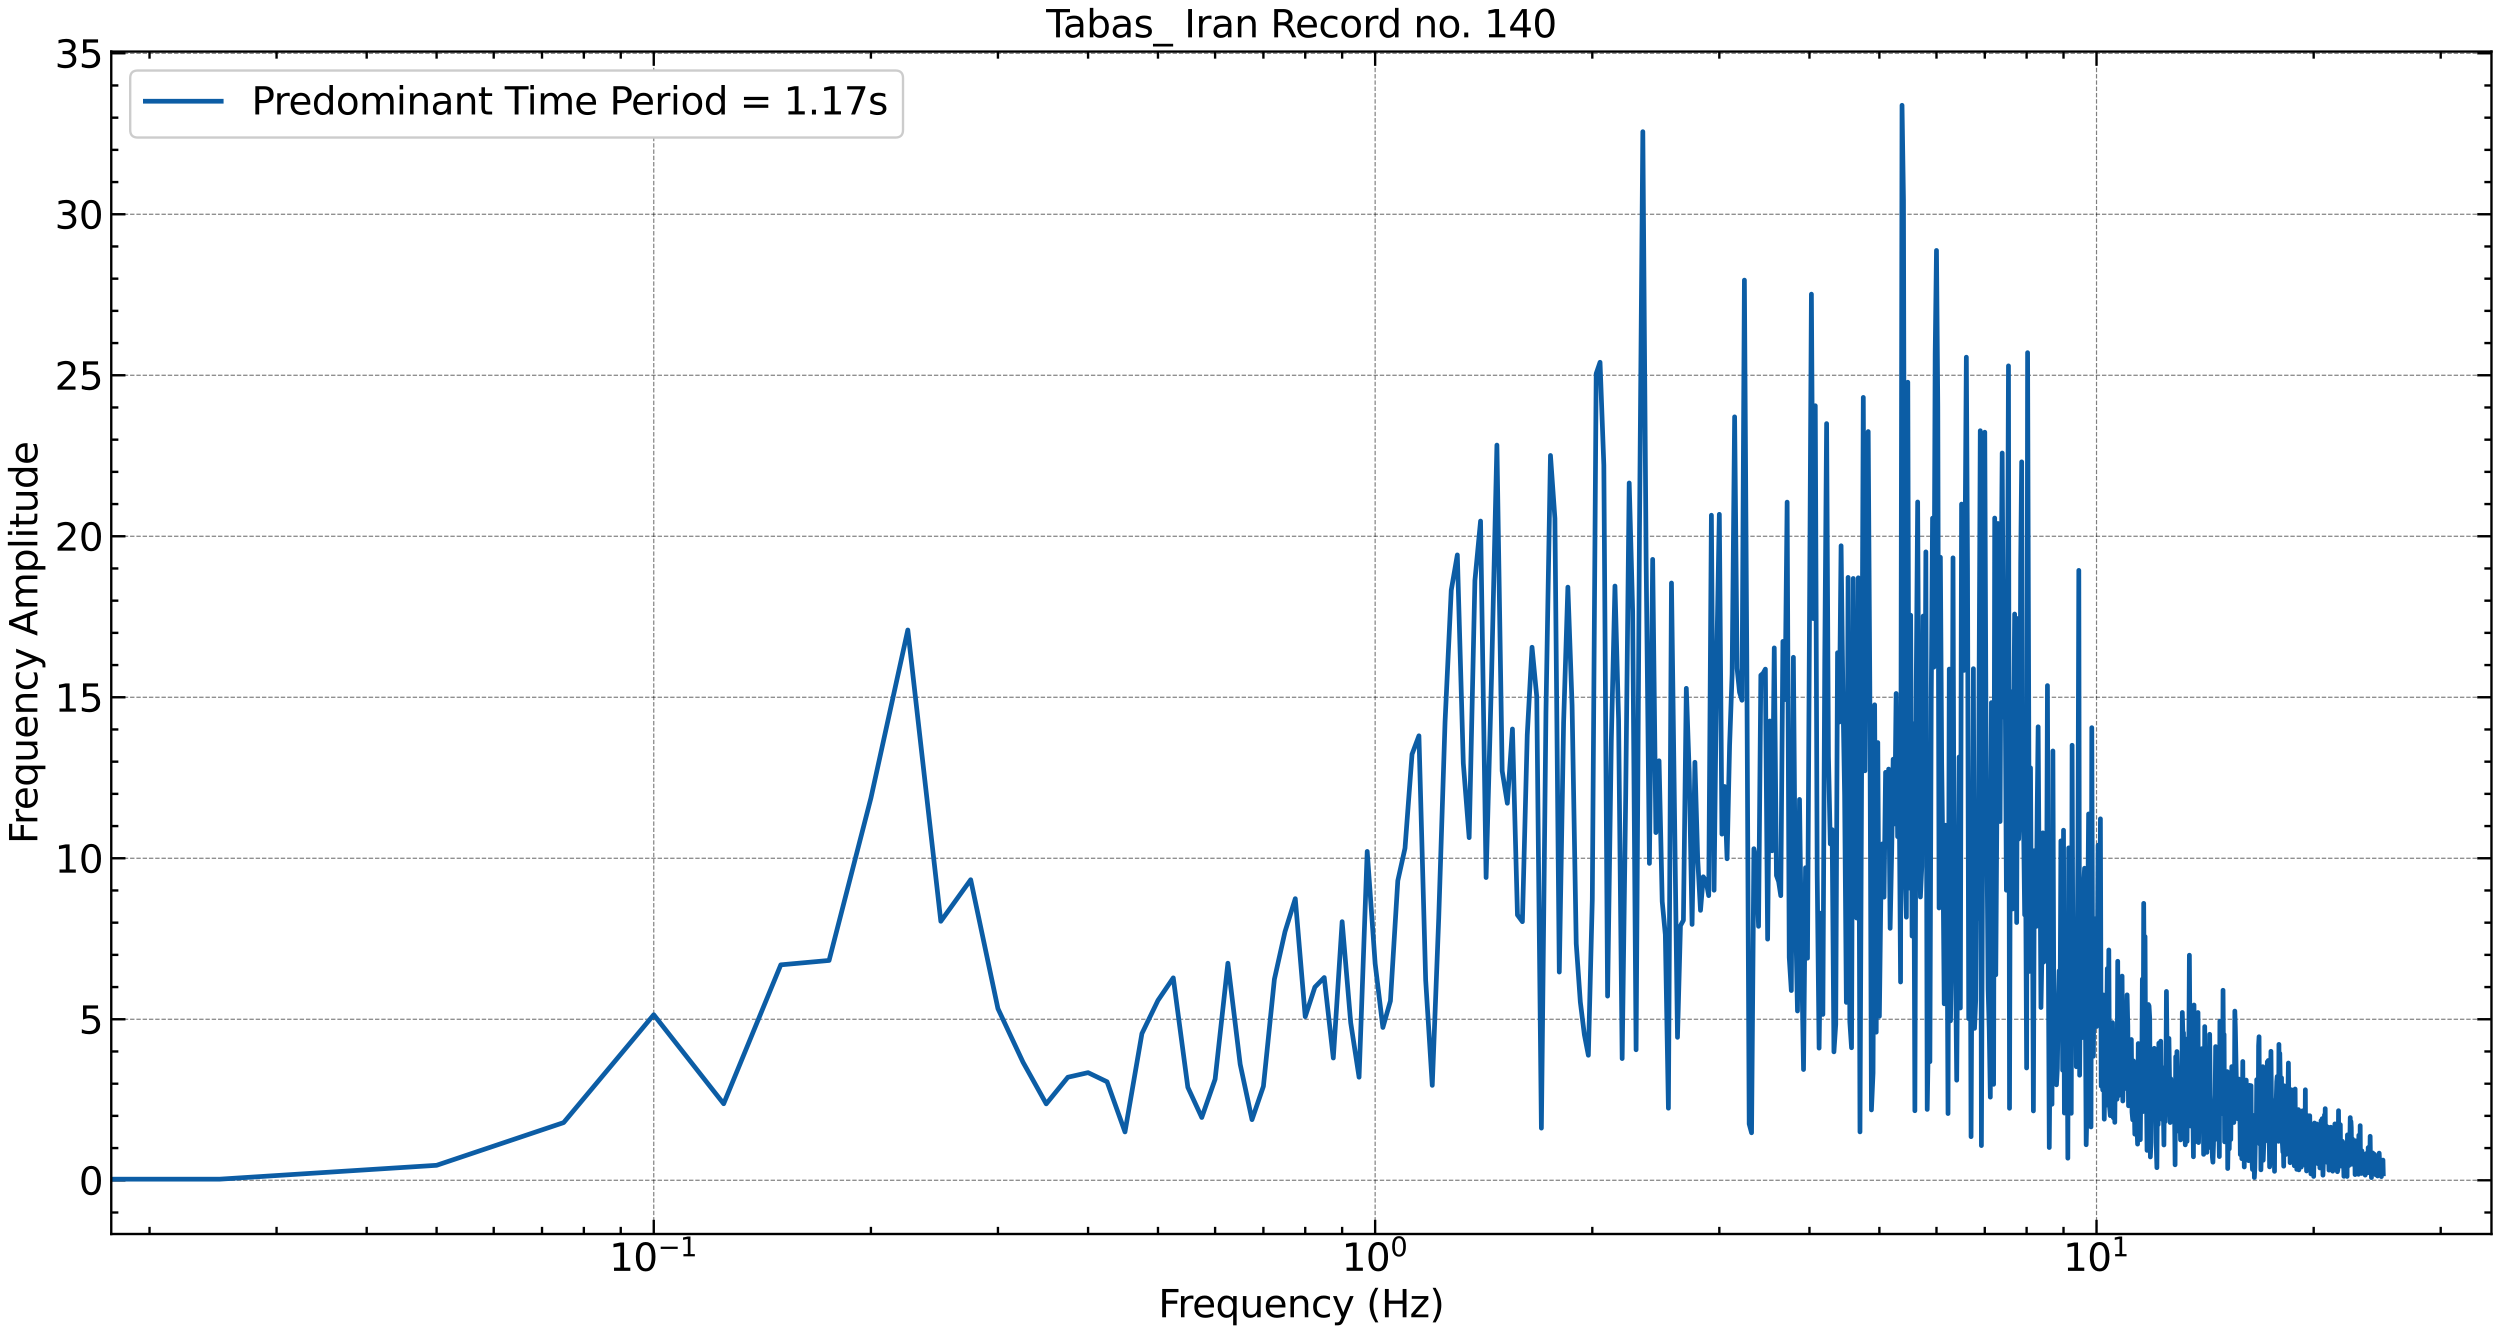 <?xml version="1.0" encoding="utf-8" standalone="no"?>
<!DOCTYPE svg PUBLIC "-//W3C//DTD SVG 1.1//EN"
  "http://www.w3.org/Graphics/SVG/1.1/DTD/svg11.dtd">
<svg xmlns:xlink="http://www.w3.org/1999/xlink" width="1054.945pt" height="562.788pt" viewBox="0 0 1054.945 562.788" xmlns="http://www.w3.org/2000/svg" version="1.1">
 <defs>
  <style type="text/css">*{stroke-linejoin: round; stroke-linecap: butt}</style>
 </defs>
 <g id="figure_1">
  <g id="patch_1">
   <path d="M 0 562.788 
L 1054.945 562.788 
L 1054.945 0 
L 0 0 
z
" style="fill: #ffffff"/>
  </g>
  <g id="axes_1">
   <g id="patch_2">
    <path d="M 46.945 520.717 
L 1051.345 520.717 
L 1051.345 21.758 
L 46.945 21.758 
z
" style="fill: #ffffff"/>
   </g>
   <g id="matplotlib.axis_1">
    <g id="xtick_1">
     <g id="line2d_1">
      <path d="M 275.871 520.717 
L 275.871 21.758 
" clip-path="url(#p0231888591)" style="fill: none; stroke-dasharray: 1.85,0.8; stroke-dashoffset: 0; stroke: #000000; stroke-opacity: 0.5; stroke-width: 0.5"/>
     </g>
     <g id="line2d_2">
      <defs>
       <path id="me2fe042eae" d="M 0 0 
L 0 -6 
" style="stroke: #000000"/>
      </defs>
      <g>
       <use xlink:href="#me2fe042eae" x="275.871" y="520.717" style="stroke: #000000"/>
      </g>
     </g>
     <g id="line2d_3">
      <defs>
       <path id="ma48e0121f9" d="M 0 0 
L 0 6 
" style="stroke: #000000"/>
      </defs>
      <g>
       <use xlink:href="#ma48e0121f9" x="275.871" y="21.758" style="stroke: #000000"/>
      </g>
     </g>
     <g id="text_1">
      <!-- $\mathdefault{10^{-1}}$ -->
      <g transform="translate(257.071 536.375) scale(0.16 -0.16)">
       <defs>
        <path id="DejaVuSans-31" d="M 794 531 
L 1825 531 
L 1825 4091 
L 703 3866 
L 703 4441 
L 1819 4666 
L 2450 4666 
L 2450 531 
L 3481 531 
L 3481 0 
L 794 0 
L 794 531 
z
" transform="scale(0.016)"/>
        <path id="DejaVuSans-30" d="M 2034 4250 
Q 1547 4250 1301 3770 
Q 1056 3291 1056 2328 
Q 1056 1369 1301 889 
Q 1547 409 2034 409 
Q 2525 409 2770 889 
Q 3016 1369 3016 2328 
Q 3016 3291 2770 3770 
Q 2525 4250 2034 4250 
z
M 2034 4750 
Q 2819 4750 3233 4129 
Q 3647 3509 3647 2328 
Q 3647 1150 3233 529 
Q 2819 -91 2034 -91 
Q 1250 -91 836 529 
Q 422 1150 422 2328 
Q 422 3509 836 4129 
Q 1250 4750 2034 4750 
z
" transform="scale(0.016)"/>
        <path id="DejaVuSans-2212" d="M 678 2272 
L 4684 2272 
L 4684 1741 
L 678 1741 
L 678 2272 
z
" transform="scale(0.016)"/>
       </defs>
       <use xlink:href="#DejaVuSans-31" transform="translate(0 0.684)"/>
       <use xlink:href="#DejaVuSans-30" transform="translate(63.623 0.684)"/>
       <use xlink:href="#DejaVuSans-2212" transform="translate(128.203 38.966) scale(0.7)"/>
       <use xlink:href="#DejaVuSans-31" transform="translate(186.855 38.966) scale(0.7)"/>
      </g>
     </g>
    </g>
    <g id="xtick_2">
     <g id="line2d_4">
      <path d="M 580.279 520.717 
L 580.279 21.758 
" clip-path="url(#p0231888591)" style="fill: none; stroke-dasharray: 1.85,0.8; stroke-dashoffset: 0; stroke: #000000; stroke-opacity: 0.5; stroke-width: 0.5"/>
     </g>
     <g id="line2d_5">
      <g>
       <use xlink:href="#me2fe042eae" x="580.279" y="520.717" style="stroke: #000000"/>
      </g>
     </g>
     <g id="line2d_6">
      <g>
       <use xlink:href="#ma48e0121f9" x="580.279" y="21.758" style="stroke: #000000"/>
      </g>
     </g>
     <g id="text_2">
      <!-- $\mathdefault{10^{0}}$ -->
      <g transform="translate(566.199 536.375) scale(0.16 -0.16)">
       <use xlink:href="#DejaVuSans-31" transform="translate(0 0.766)"/>
       <use xlink:href="#DejaVuSans-30" transform="translate(63.623 0.766)"/>
       <use xlink:href="#DejaVuSans-30" transform="translate(128.203 39.047) scale(0.7)"/>
      </g>
     </g>
    </g>
    <g id="xtick_3">
     <g id="line2d_7">
      <path d="M 884.687 520.717 
L 884.687 21.758 
" clip-path="url(#p0231888591)" style="fill: none; stroke-dasharray: 1.85,0.8; stroke-dashoffset: 0; stroke: #000000; stroke-opacity: 0.5; stroke-width: 0.5"/>
     </g>
     <g id="line2d_8">
      <g>
       <use xlink:href="#me2fe042eae" x="884.687" y="520.717" style="stroke: #000000"/>
      </g>
     </g>
     <g id="line2d_9">
      <g>
       <use xlink:href="#ma48e0121f9" x="884.687" y="21.758" style="stroke: #000000"/>
      </g>
     </g>
     <g id="text_3">
      <!-- $\mathdefault{10^{1}}$ -->
      <g transform="translate(870.607 536.375) scale(0.16 -0.16)">
       <use xlink:href="#DejaVuSans-31" transform="translate(0 0.684)"/>
       <use xlink:href="#DejaVuSans-30" transform="translate(63.623 0.684)"/>
       <use xlink:href="#DejaVuSans-31" transform="translate(128.203 38.966) scale(0.7)"/>
      </g>
     </g>
    </g>
    <g id="xtick_4">
     <g id="line2d_10">
      <defs>
       <path id="mca32b37942" d="M 0 0 
L 0 -3 
" style="stroke: #000000"/>
      </defs>
      <g>
       <use xlink:href="#mca32b37942" x="63.099" y="520.717" style="stroke: #000000"/>
      </g>
     </g>
     <g id="line2d_11">
      <defs>
       <path id="m07c236f406" d="M 0 0 
L 0 3 
" style="stroke: #000000"/>
      </defs>
      <g>
       <use xlink:href="#m07c236f406" x="63.099" y="21.758" style="stroke: #000000"/>
      </g>
     </g>
    </g>
    <g id="xtick_5">
     <g id="line2d_12">
      <g>
       <use xlink:href="#mca32b37942" x="116.703" y="520.717" style="stroke: #000000"/>
      </g>
     </g>
     <g id="line2d_13">
      <g>
       <use xlink:href="#m07c236f406" x="116.703" y="21.758" style="stroke: #000000"/>
      </g>
     </g>
    </g>
    <g id="xtick_6">
     <g id="line2d_14">
      <g>
       <use xlink:href="#mca32b37942" x="154.735" y="520.717" style="stroke: #000000"/>
      </g>
     </g>
     <g id="line2d_15">
      <g>
       <use xlink:href="#m07c236f406" x="154.735" y="21.758" style="stroke: #000000"/>
      </g>
     </g>
    </g>
    <g id="xtick_7">
     <g id="line2d_16">
      <g>
       <use xlink:href="#mca32b37942" x="184.235" y="520.717" style="stroke: #000000"/>
      </g>
     </g>
     <g id="line2d_17">
      <g>
       <use xlink:href="#m07c236f406" x="184.235" y="21.758" style="stroke: #000000"/>
      </g>
     </g>
    </g>
    <g id="xtick_8">
     <g id="line2d_18">
      <g>
       <use xlink:href="#mca32b37942" x="208.339" y="520.717" style="stroke: #000000"/>
      </g>
     </g>
     <g id="line2d_19">
      <g>
       <use xlink:href="#m07c236f406" x="208.339" y="21.758" style="stroke: #000000"/>
      </g>
     </g>
    </g>
    <g id="xtick_9">
     <g id="line2d_20">
      <g>
       <use xlink:href="#mca32b37942" x="228.718" y="520.717" style="stroke: #000000"/>
      </g>
     </g>
     <g id="line2d_21">
      <g>
       <use xlink:href="#m07c236f406" x="228.718" y="21.758" style="stroke: #000000"/>
      </g>
     </g>
    </g>
    <g id="xtick_10">
     <g id="line2d_22">
      <g>
       <use xlink:href="#mca32b37942" x="246.371" y="520.717" style="stroke: #000000"/>
      </g>
     </g>
     <g id="line2d_23">
      <g>
       <use xlink:href="#m07c236f406" x="246.371" y="21.758" style="stroke: #000000"/>
      </g>
     </g>
    </g>
    <g id="xtick_11">
     <g id="line2d_24">
      <g>
       <use xlink:href="#mca32b37942" x="261.942" y="520.717" style="stroke: #000000"/>
      </g>
     </g>
     <g id="line2d_25">
      <g>
       <use xlink:href="#m07c236f406" x="261.942" y="21.758" style="stroke: #000000"/>
      </g>
     </g>
    </g>
    <g id="xtick_12">
     <g id="line2d_26">
      <g>
       <use xlink:href="#mca32b37942" x="367.507" y="520.717" style="stroke: #000000"/>
      </g>
     </g>
     <g id="line2d_27">
      <g>
       <use xlink:href="#m07c236f406" x="367.507" y="21.758" style="stroke: #000000"/>
      </g>
     </g>
    </g>
    <g id="xtick_13">
     <g id="line2d_28">
      <g>
       <use xlink:href="#mca32b37942" x="421.111" y="520.717" style="stroke: #000000"/>
      </g>
     </g>
     <g id="line2d_29">
      <g>
       <use xlink:href="#m07c236f406" x="421.111" y="21.758" style="stroke: #000000"/>
      </g>
     </g>
    </g>
    <g id="xtick_14">
     <g id="line2d_30">
      <g>
       <use xlink:href="#mca32b37942" x="459.143" y="520.717" style="stroke: #000000"/>
      </g>
     </g>
     <g id="line2d_31">
      <g>
       <use xlink:href="#m07c236f406" x="459.143" y="21.758" style="stroke: #000000"/>
      </g>
     </g>
    </g>
    <g id="xtick_15">
     <g id="line2d_32">
      <g>
       <use xlink:href="#mca32b37942" x="488.643" y="520.717" style="stroke: #000000"/>
      </g>
     </g>
     <g id="line2d_33">
      <g>
       <use xlink:href="#m07c236f406" x="488.643" y="21.758" style="stroke: #000000"/>
      </g>
     </g>
    </g>
    <g id="xtick_16">
     <g id="line2d_34">
      <g>
       <use xlink:href="#mca32b37942" x="512.747" y="520.717" style="stroke: #000000"/>
      </g>
     </g>
     <g id="line2d_35">
      <g>
       <use xlink:href="#m07c236f406" x="512.747" y="21.758" style="stroke: #000000"/>
      </g>
     </g>
    </g>
    <g id="xtick_17">
     <g id="line2d_36">
      <g>
       <use xlink:href="#mca32b37942" x="533.126" y="520.717" style="stroke: #000000"/>
      </g>
     </g>
     <g id="line2d_37">
      <g>
       <use xlink:href="#m07c236f406" x="533.126" y="21.758" style="stroke: #000000"/>
      </g>
     </g>
    </g>
    <g id="xtick_18">
     <g id="line2d_38">
      <g>
       <use xlink:href="#mca32b37942" x="550.779" y="520.717" style="stroke: #000000"/>
      </g>
     </g>
     <g id="line2d_39">
      <g>
       <use xlink:href="#m07c236f406" x="550.779" y="21.758" style="stroke: #000000"/>
      </g>
     </g>
    </g>
    <g id="xtick_19">
     <g id="line2d_40">
      <g>
       <use xlink:href="#mca32b37942" x="566.35" y="520.717" style="stroke: #000000"/>
      </g>
     </g>
     <g id="line2d_41">
      <g>
       <use xlink:href="#m07c236f406" x="566.35" y="21.758" style="stroke: #000000"/>
      </g>
     </g>
    </g>
    <g id="xtick_20">
     <g id="line2d_42">
      <g>
       <use xlink:href="#mca32b37942" x="671.915" y="520.717" style="stroke: #000000"/>
      </g>
     </g>
     <g id="line2d_43">
      <g>
       <use xlink:href="#m07c236f406" x="671.915" y="21.758" style="stroke: #000000"/>
      </g>
     </g>
    </g>
    <g id="xtick_21">
     <g id="line2d_44">
      <g>
       <use xlink:href="#mca32b37942" x="725.518" y="520.717" style="stroke: #000000"/>
      </g>
     </g>
     <g id="line2d_45">
      <g>
       <use xlink:href="#m07c236f406" x="725.518" y="21.758" style="stroke: #000000"/>
      </g>
     </g>
    </g>
    <g id="xtick_22">
     <g id="line2d_46">
      <g>
       <use xlink:href="#mca32b37942" x="763.551" y="520.717" style="stroke: #000000"/>
      </g>
     </g>
     <g id="line2d_47">
      <g>
       <use xlink:href="#m07c236f406" x="763.551" y="21.758" style="stroke: #000000"/>
      </g>
     </g>
    </g>
    <g id="xtick_23">
     <g id="line2d_48">
      <g>
       <use xlink:href="#mca32b37942" x="793.051" y="520.717" style="stroke: #000000"/>
      </g>
     </g>
     <g id="line2d_49">
      <g>
       <use xlink:href="#m07c236f406" x="793.051" y="21.758" style="stroke: #000000"/>
      </g>
     </g>
    </g>
    <g id="xtick_24">
     <g id="line2d_50">
      <g>
       <use xlink:href="#mca32b37942" x="817.154" y="520.717" style="stroke: #000000"/>
      </g>
     </g>
     <g id="line2d_51">
      <g>
       <use xlink:href="#m07c236f406" x="817.154" y="21.758" style="stroke: #000000"/>
      </g>
     </g>
    </g>
    <g id="xtick_25">
     <g id="line2d_52">
      <g>
       <use xlink:href="#mca32b37942" x="837.533" y="520.717" style="stroke: #000000"/>
      </g>
     </g>
     <g id="line2d_53">
      <g>
       <use xlink:href="#m07c236f406" x="837.533" y="21.758" style="stroke: #000000"/>
      </g>
     </g>
    </g>
    <g id="xtick_26">
     <g id="line2d_54">
      <g>
       <use xlink:href="#mca32b37942" x="855.187" y="520.717" style="stroke: #000000"/>
      </g>
     </g>
     <g id="line2d_55">
      <g>
       <use xlink:href="#m07c236f406" x="855.187" y="21.758" style="stroke: #000000"/>
      </g>
     </g>
    </g>
    <g id="xtick_27">
     <g id="line2d_56">
      <g>
       <use xlink:href="#mca32b37942" x="870.758" y="520.717" style="stroke: #000000"/>
      </g>
     </g>
     <g id="line2d_57">
      <g>
       <use xlink:href="#m07c236f406" x="870.758" y="21.758" style="stroke: #000000"/>
      </g>
     </g>
    </g>
    <g id="xtick_28">
     <g id="line2d_58">
      <g>
       <use xlink:href="#mca32b37942" x="976.323" y="520.717" style="stroke: #000000"/>
      </g>
     </g>
     <g id="line2d_59">
      <g>
       <use xlink:href="#m07c236f406" x="976.323" y="21.758" style="stroke: #000000"/>
      </g>
     </g>
    </g>
    <g id="xtick_29">
     <g id="line2d_60">
      <g>
       <use xlink:href="#mca32b37942" x="1029.926" y="520.717" style="stroke: #000000"/>
      </g>
     </g>
     <g id="line2d_61">
      <g>
       <use xlink:href="#m07c236f406" x="1029.926" y="21.758" style="stroke: #000000"/>
      </g>
     </g>
    </g>
    <g id="text_4">
     <!-- Frequency (Hz) -->
     <g transform="translate(488.817 555.86) scale(0.16 -0.16)">
      <defs>
       <path id="DejaVuSans-46" d="M 628 4666 
L 3309 4666 
L 3309 4134 
L 1259 4134 
L 1259 2759 
L 3109 2759 
L 3109 2228 
L 1259 2228 
L 1259 0 
L 628 0 
L 628 4666 
z
" transform="scale(0.016)"/>
       <path id="DejaVuSans-72" d="M 2631 2963 
Q 2534 3019 2420 3045 
Q 2306 3072 2169 3072 
Q 1681 3072 1420 2755 
Q 1159 2438 1159 1844 
L 1159 0 
L 581 0 
L 581 3500 
L 1159 3500 
L 1159 2956 
Q 1341 3275 1631 3429 
Q 1922 3584 2338 3584 
Q 2397 3584 2469 3576 
Q 2541 3569 2628 3553 
L 2631 2963 
z
" transform="scale(0.016)"/>
       <path id="DejaVuSans-65" d="M 3597 1894 
L 3597 1613 
L 953 1613 
Q 991 1019 1311 708 
Q 1631 397 2203 397 
Q 2534 397 2845 478 
Q 3156 559 3463 722 
L 3463 178 
Q 3153 47 2828 -22 
Q 2503 -91 2169 -91 
Q 1331 -91 842 396 
Q 353 884 353 1716 
Q 353 2575 817 3079 
Q 1281 3584 2069 3584 
Q 2775 3584 3186 3129 
Q 3597 2675 3597 1894 
z
M 3022 2063 
Q 3016 2534 2758 2815 
Q 2500 3097 2075 3097 
Q 1594 3097 1305 2825 
Q 1016 2553 972 2059 
L 3022 2063 
z
" transform="scale(0.016)"/>
       <path id="DejaVuSans-71" d="M 947 1747 
Q 947 1113 1208 752 
Q 1469 391 1925 391 
Q 2381 391 2643 752 
Q 2906 1113 2906 1747 
Q 2906 2381 2643 2742 
Q 2381 3103 1925 3103 
Q 1469 3103 1208 2742 
Q 947 2381 947 1747 
z
M 2906 525 
Q 2725 213 2448 61 
Q 2172 -91 1784 -91 
Q 1150 -91 751 415 
Q 353 922 353 1747 
Q 353 2572 751 3078 
Q 1150 3584 1784 3584 
Q 2172 3584 2448 3432 
Q 2725 3281 2906 2969 
L 2906 3500 
L 3481 3500 
L 3481 -1331 
L 2906 -1331 
L 2906 525 
z
" transform="scale(0.016)"/>
       <path id="DejaVuSans-75" d="M 544 1381 
L 544 3500 
L 1119 3500 
L 1119 1403 
Q 1119 906 1312 657 
Q 1506 409 1894 409 
Q 2359 409 2629 706 
Q 2900 1003 2900 1516 
L 2900 3500 
L 3475 3500 
L 3475 0 
L 2900 0 
L 2900 538 
Q 2691 219 2414 64 
Q 2138 -91 1772 -91 
Q 1169 -91 856 284 
Q 544 659 544 1381 
z
M 1991 3584 
L 1991 3584 
z
" transform="scale(0.016)"/>
       <path id="DejaVuSans-6e" d="M 3513 2113 
L 3513 0 
L 2938 0 
L 2938 2094 
Q 2938 2591 2744 2837 
Q 2550 3084 2163 3084 
Q 1697 3084 1428 2787 
Q 1159 2491 1159 1978 
L 1159 0 
L 581 0 
L 581 3500 
L 1159 3500 
L 1159 2956 
Q 1366 3272 1645 3428 
Q 1925 3584 2291 3584 
Q 2894 3584 3203 3211 
Q 3513 2838 3513 2113 
z
" transform="scale(0.016)"/>
       <path id="DejaVuSans-63" d="M 3122 3366 
L 3122 2828 
Q 2878 2963 2633 3030 
Q 2388 3097 2138 3097 
Q 1578 3097 1268 2742 
Q 959 2388 959 1747 
Q 959 1106 1268 751 
Q 1578 397 2138 397 
Q 2388 397 2633 464 
Q 2878 531 3122 666 
L 3122 134 
Q 2881 22 2623 -34 
Q 2366 -91 2075 -91 
Q 1284 -91 818 406 
Q 353 903 353 1747 
Q 353 2603 823 3093 
Q 1294 3584 2113 3584 
Q 2378 3584 2631 3529 
Q 2884 3475 3122 3366 
z
" transform="scale(0.016)"/>
       <path id="DejaVuSans-79" d="M 2059 -325 
Q 1816 -950 1584 -1140 
Q 1353 -1331 966 -1331 
L 506 -1331 
L 506 -850 
L 844 -850 
Q 1081 -850 1212 -737 
Q 1344 -625 1503 -206 
L 1606 56 
L 191 3500 
L 800 3500 
L 1894 763 
L 2988 3500 
L 3597 3500 
L 2059 -325 
z
" transform="scale(0.016)"/>
       <path id="DejaVuSans-20" transform="scale(0.016)"/>
       <path id="DejaVuSans-28" d="M 1984 4856 
Q 1566 4138 1362 3434 
Q 1159 2731 1159 2009 
Q 1159 1288 1364 580 
Q 1569 -128 1984 -844 
L 1484 -844 
Q 1016 -109 783 600 
Q 550 1309 550 2009 
Q 550 2706 781 3412 
Q 1013 4119 1484 4856 
L 1984 4856 
z
" transform="scale(0.016)"/>
       <path id="DejaVuSans-48" d="M 628 4666 
L 1259 4666 
L 1259 2753 
L 3553 2753 
L 3553 4666 
L 4184 4666 
L 4184 0 
L 3553 0 
L 3553 2222 
L 1259 2222 
L 1259 0 
L 628 0 
L 628 4666 
z
" transform="scale(0.016)"/>
       <path id="DejaVuSans-7a" d="M 353 3500 
L 3084 3500 
L 3084 2975 
L 922 459 
L 3084 459 
L 3084 0 
L 275 0 
L 275 525 
L 2438 3041 
L 353 3041 
L 353 3500 
z
" transform="scale(0.016)"/>
       <path id="DejaVuSans-29" d="M 513 4856 
L 1013 4856 
Q 1481 4119 1714 3412 
Q 1947 2706 1947 2009 
Q 1947 1309 1714 600 
Q 1481 -109 1013 -844 
L 513 -844 
Q 928 -128 1133 580 
Q 1338 1288 1338 2009 
Q 1338 2731 1133 3434 
Q 928 4138 513 4856 
z
" transform="scale(0.016)"/>
      </defs>
      <use xlink:href="#DejaVuSans-46"/>
      <use xlink:href="#DejaVuSans-72" x="50.27"/>
      <use xlink:href="#DejaVuSans-65" x="89.133"/>
      <use xlink:href="#DejaVuSans-71" x="150.656"/>
      <use xlink:href="#DejaVuSans-75" x="214.133"/>
      <use xlink:href="#DejaVuSans-65" x="277.512"/>
      <use xlink:href="#DejaVuSans-6e" x="339.035"/>
      <use xlink:href="#DejaVuSans-63" x="402.414"/>
      <use xlink:href="#DejaVuSans-79" x="457.395"/>
      <use xlink:href="#DejaVuSans-20" x="516.574"/>
      <use xlink:href="#DejaVuSans-28" x="548.361"/>
      <use xlink:href="#DejaVuSans-48" x="587.375"/>
      <use xlink:href="#DejaVuSans-7a" x="662.57"/>
      <use xlink:href="#DejaVuSans-29" x="715.061"/>
     </g>
    </g>
   </g>
   <g id="matplotlib.axis_2">
    <g id="ytick_1">
     <g id="line2d_62">
      <path d="M 46.945 498.054 
L 1051.345 498.054 
" clip-path="url(#p0231888591)" style="fill: none; stroke-dasharray: 1.85,0.8; stroke-dashoffset: 0; stroke: #000000; stroke-opacity: 0.5; stroke-width: 0.5"/>
     </g>
     <g id="line2d_63">
      <defs>
       <path id="mf2c6fbb40f" d="M 0 0 
L 6 0 
" style="stroke: #000000"/>
      </defs>
      <g>
       <use xlink:href="#mf2c6fbb40f" x="46.945" y="498.054" style="stroke: #000000"/>
      </g>
     </g>
     <g id="line2d_64">
      <defs>
       <path id="m5448f89b7f" d="M 0 0 
L -6 0 
" style="stroke: #000000"/>
      </defs>
      <g>
       <use xlink:href="#m5448f89b7f" x="1051.345" y="498.054" style="stroke: #000000"/>
      </g>
     </g>
     <g id="text_5">
      <!-- 0 -->
      <g transform="translate(33.265 504.132) scale(0.16 -0.16)">
       <use xlink:href="#DejaVuSans-30"/>
      </g>
     </g>
    </g>
    <g id="ytick_2">
     <g id="line2d_65">
      <path d="M 46.945 430.114 
L 1051.345 430.114 
" clip-path="url(#p0231888591)" style="fill: none; stroke-dasharray: 1.85,0.8; stroke-dashoffset: 0; stroke: #000000; stroke-opacity: 0.5; stroke-width: 0.5"/>
     </g>
     <g id="line2d_66">
      <g>
       <use xlink:href="#mf2c6fbb40f" x="46.945" y="430.114" style="stroke: #000000"/>
      </g>
     </g>
     <g id="line2d_67">
      <g>
       <use xlink:href="#m5448f89b7f" x="1051.345" y="430.114" style="stroke: #000000"/>
      </g>
     </g>
     <g id="text_6">
      <!-- 5 -->
      <g transform="translate(33.265 436.193) scale(0.16 -0.16)">
       <defs>
        <path id="DejaVuSans-35" d="M 691 4666 
L 3169 4666 
L 3169 4134 
L 1269 4134 
L 1269 2991 
Q 1406 3038 1543 3061 
Q 1681 3084 1819 3084 
Q 2600 3084 3056 2656 
Q 3513 2228 3513 1497 
Q 3513 744 3044 326 
Q 2575 -91 1722 -91 
Q 1428 -91 1123 -41 
Q 819 9 494 109 
L 494 744 
Q 775 591 1075 516 
Q 1375 441 1709 441 
Q 2250 441 2565 725 
Q 2881 1009 2881 1497 
Q 2881 1984 2565 2268 
Q 2250 2553 1709 2553 
Q 1456 2553 1204 2497 
Q 953 2441 691 2322 
L 691 4666 
z
" transform="scale(0.016)"/>
       </defs>
       <use xlink:href="#DejaVuSans-35"/>
      </g>
     </g>
    </g>
    <g id="ytick_3">
     <g id="line2d_68">
      <path d="M 46.945 362.174 
L 1051.345 362.174 
" clip-path="url(#p0231888591)" style="fill: none; stroke-dasharray: 1.85,0.8; stroke-dashoffset: 0; stroke: #000000; stroke-opacity: 0.5; stroke-width: 0.5"/>
     </g>
     <g id="line2d_69">
      <g>
       <use xlink:href="#mf2c6fbb40f" x="46.945" y="362.174" style="stroke: #000000"/>
      </g>
     </g>
     <g id="line2d_70">
      <g>
       <use xlink:href="#m5448f89b7f" x="1051.345" y="362.174" style="stroke: #000000"/>
      </g>
     </g>
     <g id="text_7">
      <!-- 10 -->
      <g transform="translate(23.085 368.253) scale(0.16 -0.16)">
       <use xlink:href="#DejaVuSans-31"/>
       <use xlink:href="#DejaVuSans-30" x="63.623"/>
      </g>
     </g>
    </g>
    <g id="ytick_4">
     <g id="line2d_71">
      <path d="M 46.945 294.234 
L 1051.345 294.234 
" clip-path="url(#p0231888591)" style="fill: none; stroke-dasharray: 1.85,0.8; stroke-dashoffset: 0; stroke: #000000; stroke-opacity: 0.5; stroke-width: 0.5"/>
     </g>
     <g id="line2d_72">
      <g>
       <use xlink:href="#mf2c6fbb40f" x="46.945" y="294.234" style="stroke: #000000"/>
      </g>
     </g>
     <g id="line2d_73">
      <g>
       <use xlink:href="#m5448f89b7f" x="1051.345" y="294.234" style="stroke: #000000"/>
      </g>
     </g>
     <g id="text_8">
      <!-- 15 -->
      <g transform="translate(23.085 300.313) scale(0.16 -0.16)">
       <use xlink:href="#DejaVuSans-31"/>
       <use xlink:href="#DejaVuSans-35" x="63.623"/>
      </g>
     </g>
    </g>
    <g id="ytick_5">
     <g id="line2d_74">
      <path d="M 46.945 226.294 
L 1051.345 226.294 
" clip-path="url(#p0231888591)" style="fill: none; stroke-dasharray: 1.85,0.8; stroke-dashoffset: 0; stroke: #000000; stroke-opacity: 0.5; stroke-width: 0.5"/>
     </g>
     <g id="line2d_75">
      <g>
       <use xlink:href="#mf2c6fbb40f" x="46.945" y="226.294" style="stroke: #000000"/>
      </g>
     </g>
     <g id="line2d_76">
      <g>
       <use xlink:href="#m5448f89b7f" x="1051.345" y="226.294" style="stroke: #000000"/>
      </g>
     </g>
     <g id="text_9">
      <!-- 20 -->
      <g transform="translate(23.085 232.373) scale(0.16 -0.16)">
       <defs>
        <path id="DejaVuSans-32" d="M 1228 531 
L 3431 531 
L 3431 0 
L 469 0 
L 469 531 
Q 828 903 1448 1529 
Q 2069 2156 2228 2338 
Q 2531 2678 2651 2914 
Q 2772 3150 2772 3378 
Q 2772 3750 2511 3984 
Q 2250 4219 1831 4219 
Q 1534 4219 1204 4116 
Q 875 4013 500 3803 
L 500 4441 
Q 881 4594 1212 4672 
Q 1544 4750 1819 4750 
Q 2544 4750 2975 4387 
Q 3406 4025 3406 3419 
Q 3406 3131 3298 2873 
Q 3191 2616 2906 2266 
Q 2828 2175 2409 1742 
Q 1991 1309 1228 531 
z
" transform="scale(0.016)"/>
       </defs>
       <use xlink:href="#DejaVuSans-32"/>
       <use xlink:href="#DejaVuSans-30" x="63.623"/>
      </g>
     </g>
    </g>
    <g id="ytick_6">
     <g id="line2d_77">
      <path d="M 46.945 158.354 
L 1051.345 158.354 
" clip-path="url(#p0231888591)" style="fill: none; stroke-dasharray: 1.85,0.8; stroke-dashoffset: 0; stroke: #000000; stroke-opacity: 0.5; stroke-width: 0.5"/>
     </g>
     <g id="line2d_78">
      <g>
       <use xlink:href="#mf2c6fbb40f" x="46.945" y="158.354" style="stroke: #000000"/>
      </g>
     </g>
     <g id="line2d_79">
      <g>
       <use xlink:href="#m5448f89b7f" x="1051.345" y="158.354" style="stroke: #000000"/>
      </g>
     </g>
     <g id="text_10">
      <!-- 25 -->
      <g transform="translate(23.085 164.433) scale(0.16 -0.16)">
       <use xlink:href="#DejaVuSans-32"/>
       <use xlink:href="#DejaVuSans-35" x="63.623"/>
      </g>
     </g>
    </g>
    <g id="ytick_7">
     <g id="line2d_80">
      <path d="M 46.945 90.414 
L 1051.345 90.414 
" clip-path="url(#p0231888591)" style="fill: none; stroke-dasharray: 1.85,0.8; stroke-dashoffset: 0; stroke: #000000; stroke-opacity: 0.5; stroke-width: 0.5"/>
     </g>
     <g id="line2d_81">
      <g>
       <use xlink:href="#mf2c6fbb40f" x="46.945" y="90.414" style="stroke: #000000"/>
      </g>
     </g>
     <g id="line2d_82">
      <g>
       <use xlink:href="#m5448f89b7f" x="1051.345" y="90.414" style="stroke: #000000"/>
      </g>
     </g>
     <g id="text_11">
      <!-- 30 -->
      <g transform="translate(23.085 96.493) scale(0.16 -0.16)">
       <defs>
        <path id="DejaVuSans-33" d="M 2597 2516 
Q 3050 2419 3304 2112 
Q 3559 1806 3559 1356 
Q 3559 666 3084 287 
Q 2609 -91 1734 -91 
Q 1441 -91 1130 -33 
Q 819 25 488 141 
L 488 750 
Q 750 597 1062 519 
Q 1375 441 1716 441 
Q 2309 441 2620 675 
Q 2931 909 2931 1356 
Q 2931 1769 2642 2001 
Q 2353 2234 1838 2234 
L 1294 2234 
L 1294 2753 
L 1863 2753 
Q 2328 2753 2575 2939 
Q 2822 3125 2822 3475 
Q 2822 3834 2567 4026 
Q 2313 4219 1838 4219 
Q 1578 4219 1281 4162 
Q 984 4106 628 3988 
L 628 4550 
Q 988 4650 1302 4700 
Q 1616 4750 1894 4750 
Q 2613 4750 3031 4423 
Q 3450 4097 3450 3541 
Q 3450 3153 3228 2886 
Q 3006 2619 2597 2516 
z
" transform="scale(0.016)"/>
       </defs>
       <use xlink:href="#DejaVuSans-33"/>
       <use xlink:href="#DejaVuSans-30" x="63.623"/>
      </g>
     </g>
    </g>
    <g id="ytick_8">
     <g id="line2d_83">
      <path d="M 46.945 22.474 
L 1051.345 22.474 
" clip-path="url(#p0231888591)" style="fill: none; stroke-dasharray: 1.85,0.8; stroke-dashoffset: 0; stroke: #000000; stroke-opacity: 0.5; stroke-width: 0.5"/>
     </g>
     <g id="line2d_84">
      <g>
       <use xlink:href="#mf2c6fbb40f" x="46.945" y="22.474" style="stroke: #000000"/>
      </g>
     </g>
     <g id="line2d_85">
      <g>
       <use xlink:href="#m5448f89b7f" x="1051.345" y="22.474" style="stroke: #000000"/>
      </g>
     </g>
     <g id="text_12">
      <!-- 35 -->
      <g transform="translate(23.085 28.553) scale(0.16 -0.16)">
       <use xlink:href="#DejaVuSans-33"/>
       <use xlink:href="#DejaVuSans-35" x="63.623"/>
      </g>
     </g>
    </g>
    <g id="ytick_9">
     <g id="line2d_86">
      <defs>
       <path id="m1cd840a354" d="M 0 0 
L 3 0 
" style="stroke: #000000"/>
      </defs>
      <g>
       <use xlink:href="#m1cd840a354" x="46.945" y="511.642" style="stroke: #000000"/>
      </g>
     </g>
     <g id="line2d_87">
      <defs>
       <path id="m35be9ec517" d="M 0 0 
L -3 0 
" style="stroke: #000000"/>
      </defs>
      <g>
       <use xlink:href="#m35be9ec517" x="1051.345" y="511.642" style="stroke: #000000"/>
      </g>
     </g>
    </g>
    <g id="ytick_10">
     <g id="line2d_88">
      <g>
       <use xlink:href="#m1cd840a354" x="46.945" y="484.466" style="stroke: #000000"/>
      </g>
     </g>
     <g id="line2d_89">
      <g>
       <use xlink:href="#m35be9ec517" x="1051.345" y="484.466" style="stroke: #000000"/>
      </g>
     </g>
    </g>
    <g id="ytick_11">
     <g id="line2d_90">
      <g>
       <use xlink:href="#m1cd840a354" x="46.945" y="470.878" style="stroke: #000000"/>
      </g>
     </g>
     <g id="line2d_91">
      <g>
       <use xlink:href="#m35be9ec517" x="1051.345" y="470.878" style="stroke: #000000"/>
      </g>
     </g>
    </g>
    <g id="ytick_12">
     <g id="line2d_92">
      <g>
       <use xlink:href="#m1cd840a354" x="46.945" y="457.29" style="stroke: #000000"/>
      </g>
     </g>
     <g id="line2d_93">
      <g>
       <use xlink:href="#m35be9ec517" x="1051.345" y="457.29" style="stroke: #000000"/>
      </g>
     </g>
    </g>
    <g id="ytick_13">
     <g id="line2d_94">
      <g>
       <use xlink:href="#m1cd840a354" x="46.945" y="443.702" style="stroke: #000000"/>
      </g>
     </g>
     <g id="line2d_95">
      <g>
       <use xlink:href="#m35be9ec517" x="1051.345" y="443.702" style="stroke: #000000"/>
      </g>
     </g>
    </g>
    <g id="ytick_14">
     <g id="line2d_96">
      <g>
       <use xlink:href="#m1cd840a354" x="46.945" y="416.526" style="stroke: #000000"/>
      </g>
     </g>
     <g id="line2d_97">
      <g>
       <use xlink:href="#m35be9ec517" x="1051.345" y="416.526" style="stroke: #000000"/>
      </g>
     </g>
    </g>
    <g id="ytick_15">
     <g id="line2d_98">
      <g>
       <use xlink:href="#m1cd840a354" x="46.945" y="402.938" style="stroke: #000000"/>
      </g>
     </g>
     <g id="line2d_99">
      <g>
       <use xlink:href="#m35be9ec517" x="1051.345" y="402.938" style="stroke: #000000"/>
      </g>
     </g>
    </g>
    <g id="ytick_16">
     <g id="line2d_100">
      <g>
       <use xlink:href="#m1cd840a354" x="46.945" y="389.35" style="stroke: #000000"/>
      </g>
     </g>
     <g id="line2d_101">
      <g>
       <use xlink:href="#m35be9ec517" x="1051.345" y="389.35" style="stroke: #000000"/>
      </g>
     </g>
    </g>
    <g id="ytick_17">
     <g id="line2d_102">
      <g>
       <use xlink:href="#m1cd840a354" x="46.945" y="375.762" style="stroke: #000000"/>
      </g>
     </g>
     <g id="line2d_103">
      <g>
       <use xlink:href="#m35be9ec517" x="1051.345" y="375.762" style="stroke: #000000"/>
      </g>
     </g>
    </g>
    <g id="ytick_18">
     <g id="line2d_104">
      <g>
       <use xlink:href="#m1cd840a354" x="46.945" y="348.586" style="stroke: #000000"/>
      </g>
     </g>
     <g id="line2d_105">
      <g>
       <use xlink:href="#m35be9ec517" x="1051.345" y="348.586" style="stroke: #000000"/>
      </g>
     </g>
    </g>
    <g id="ytick_19">
     <g id="line2d_106">
      <g>
       <use xlink:href="#m1cd840a354" x="46.945" y="334.998" style="stroke: #000000"/>
      </g>
     </g>
     <g id="line2d_107">
      <g>
       <use xlink:href="#m35be9ec517" x="1051.345" y="334.998" style="stroke: #000000"/>
      </g>
     </g>
    </g>
    <g id="ytick_20">
     <g id="line2d_108">
      <g>
       <use xlink:href="#m1cd840a354" x="46.945" y="321.41" style="stroke: #000000"/>
      </g>
     </g>
     <g id="line2d_109">
      <g>
       <use xlink:href="#m35be9ec517" x="1051.345" y="321.41" style="stroke: #000000"/>
      </g>
     </g>
    </g>
    <g id="ytick_21">
     <g id="line2d_110">
      <g>
       <use xlink:href="#m1cd840a354" x="46.945" y="307.822" style="stroke: #000000"/>
      </g>
     </g>
     <g id="line2d_111">
      <g>
       <use xlink:href="#m35be9ec517" x="1051.345" y="307.822" style="stroke: #000000"/>
      </g>
     </g>
    </g>
    <g id="ytick_22">
     <g id="line2d_112">
      <g>
       <use xlink:href="#m1cd840a354" x="46.945" y="280.646" style="stroke: #000000"/>
      </g>
     </g>
     <g id="line2d_113">
      <g>
       <use xlink:href="#m35be9ec517" x="1051.345" y="280.646" style="stroke: #000000"/>
      </g>
     </g>
    </g>
    <g id="ytick_23">
     <g id="line2d_114">
      <g>
       <use xlink:href="#m1cd840a354" x="46.945" y="267.058" style="stroke: #000000"/>
      </g>
     </g>
     <g id="line2d_115">
      <g>
       <use xlink:href="#m35be9ec517" x="1051.345" y="267.058" style="stroke: #000000"/>
      </g>
     </g>
    </g>
    <g id="ytick_24">
     <g id="line2d_116">
      <g>
       <use xlink:href="#m1cd840a354" x="46.945" y="253.47" style="stroke: #000000"/>
      </g>
     </g>
     <g id="line2d_117">
      <g>
       <use xlink:href="#m35be9ec517" x="1051.345" y="253.47" style="stroke: #000000"/>
      </g>
     </g>
    </g>
    <g id="ytick_25">
     <g id="line2d_118">
      <g>
       <use xlink:href="#m1cd840a354" x="46.945" y="239.882" style="stroke: #000000"/>
      </g>
     </g>
     <g id="line2d_119">
      <g>
       <use xlink:href="#m35be9ec517" x="1051.345" y="239.882" style="stroke: #000000"/>
      </g>
     </g>
    </g>
    <g id="ytick_26">
     <g id="line2d_120">
      <g>
       <use xlink:href="#m1cd840a354" x="46.945" y="212.706" style="stroke: #000000"/>
      </g>
     </g>
     <g id="line2d_121">
      <g>
       <use xlink:href="#m35be9ec517" x="1051.345" y="212.706" style="stroke: #000000"/>
      </g>
     </g>
    </g>
    <g id="ytick_27">
     <g id="line2d_122">
      <g>
       <use xlink:href="#m1cd840a354" x="46.945" y="199.118" style="stroke: #000000"/>
      </g>
     </g>
     <g id="line2d_123">
      <g>
       <use xlink:href="#m35be9ec517" x="1051.345" y="199.118" style="stroke: #000000"/>
      </g>
     </g>
    </g>
    <g id="ytick_28">
     <g id="line2d_124">
      <g>
       <use xlink:href="#m1cd840a354" x="46.945" y="185.53" style="stroke: #000000"/>
      </g>
     </g>
     <g id="line2d_125">
      <g>
       <use xlink:href="#m35be9ec517" x="1051.345" y="185.53" style="stroke: #000000"/>
      </g>
     </g>
    </g>
    <g id="ytick_29">
     <g id="line2d_126">
      <g>
       <use xlink:href="#m1cd840a354" x="46.945" y="171.942" style="stroke: #000000"/>
      </g>
     </g>
     <g id="line2d_127">
      <g>
       <use xlink:href="#m35be9ec517" x="1051.345" y="171.942" style="stroke: #000000"/>
      </g>
     </g>
    </g>
    <g id="ytick_30">
     <g id="line2d_128">
      <g>
       <use xlink:href="#m1cd840a354" x="46.945" y="144.766" style="stroke: #000000"/>
      </g>
     </g>
     <g id="line2d_129">
      <g>
       <use xlink:href="#m35be9ec517" x="1051.345" y="144.766" style="stroke: #000000"/>
      </g>
     </g>
    </g>
    <g id="ytick_31">
     <g id="line2d_130">
      <g>
       <use xlink:href="#m1cd840a354" x="46.945" y="131.178" style="stroke: #000000"/>
      </g>
     </g>
     <g id="line2d_131">
      <g>
       <use xlink:href="#m35be9ec517" x="1051.345" y="131.178" style="stroke: #000000"/>
      </g>
     </g>
    </g>
    <g id="ytick_32">
     <g id="line2d_132">
      <g>
       <use xlink:href="#m1cd840a354" x="46.945" y="117.59" style="stroke: #000000"/>
      </g>
     </g>
     <g id="line2d_133">
      <g>
       <use xlink:href="#m35be9ec517" x="1051.345" y="117.59" style="stroke: #000000"/>
      </g>
     </g>
    </g>
    <g id="ytick_33">
     <g id="line2d_134">
      <g>
       <use xlink:href="#m1cd840a354" x="46.945" y="104.002" style="stroke: #000000"/>
      </g>
     </g>
     <g id="line2d_135">
      <g>
       <use xlink:href="#m35be9ec517" x="1051.345" y="104.002" style="stroke: #000000"/>
      </g>
     </g>
    </g>
    <g id="ytick_34">
     <g id="line2d_136">
      <g>
       <use xlink:href="#m1cd840a354" x="46.945" y="76.826" style="stroke: #000000"/>
      </g>
     </g>
     <g id="line2d_137">
      <g>
       <use xlink:href="#m35be9ec517" x="1051.345" y="76.826" style="stroke: #000000"/>
      </g>
     </g>
    </g>
    <g id="ytick_35">
     <g id="line2d_138">
      <g>
       <use xlink:href="#m1cd840a354" x="46.945" y="63.238" style="stroke: #000000"/>
      </g>
     </g>
     <g id="line2d_139">
      <g>
       <use xlink:href="#m35be9ec517" x="1051.345" y="63.238" style="stroke: #000000"/>
      </g>
     </g>
    </g>
    <g id="ytick_36">
     <g id="line2d_140">
      <g>
       <use xlink:href="#m1cd840a354" x="46.945" y="49.65" style="stroke: #000000"/>
      </g>
     </g>
     <g id="line2d_141">
      <g>
       <use xlink:href="#m35be9ec517" x="1051.345" y="49.65" style="stroke: #000000"/>
      </g>
     </g>
    </g>
    <g id="ytick_37">
     <g id="line2d_142">
      <g>
       <use xlink:href="#m1cd840a354" x="46.945" y="36.062" style="stroke: #000000"/>
      </g>
     </g>
     <g id="line2d_143">
      <g>
       <use xlink:href="#m35be9ec517" x="1051.345" y="36.062" style="stroke: #000000"/>
      </g>
     </g>
    </g>
    <g id="text_13">
     <!-- Frequency Amplitude -->
     <g transform="translate(15.758 356.104) rotate(-90) scale(0.16 -0.16)">
      <defs>
       <path id="DejaVuSans-41" d="M 2188 4044 
L 1331 1722 
L 3047 1722 
L 2188 4044 
z
M 1831 4666 
L 2547 4666 
L 4325 0 
L 3669 0 
L 3244 1197 
L 1141 1197 
L 716 0 
L 50 0 
L 1831 4666 
z
" transform="scale(0.016)"/>
       <path id="DejaVuSans-6d" d="M 3328 2828 
Q 3544 3216 3844 3400 
Q 4144 3584 4550 3584 
Q 5097 3584 5394 3201 
Q 5691 2819 5691 2113 
L 5691 0 
L 5113 0 
L 5113 2094 
Q 5113 2597 4934 2840 
Q 4756 3084 4391 3084 
Q 3944 3084 3684 2787 
Q 3425 2491 3425 1978 
L 3425 0 
L 2847 0 
L 2847 2094 
Q 2847 2600 2669 2842 
Q 2491 3084 2119 3084 
Q 1678 3084 1418 2786 
Q 1159 2488 1159 1978 
L 1159 0 
L 581 0 
L 581 3500 
L 1159 3500 
L 1159 2956 
Q 1356 3278 1631 3431 
Q 1906 3584 2284 3584 
Q 2666 3584 2933 3390 
Q 3200 3197 3328 2828 
z
" transform="scale(0.016)"/>
       <path id="DejaVuSans-70" d="M 1159 525 
L 1159 -1331 
L 581 -1331 
L 581 3500 
L 1159 3500 
L 1159 2969 
Q 1341 3281 1617 3432 
Q 1894 3584 2278 3584 
Q 2916 3584 3314 3078 
Q 3713 2572 3713 1747 
Q 3713 922 3314 415 
Q 2916 -91 2278 -91 
Q 1894 -91 1617 61 
Q 1341 213 1159 525 
z
M 3116 1747 
Q 3116 2381 2855 2742 
Q 2594 3103 2138 3103 
Q 1681 3103 1420 2742 
Q 1159 2381 1159 1747 
Q 1159 1113 1420 752 
Q 1681 391 2138 391 
Q 2594 391 2855 752 
Q 3116 1113 3116 1747 
z
" transform="scale(0.016)"/>
       <path id="DejaVuSans-6c" d="M 603 4863 
L 1178 4863 
L 1178 0 
L 603 0 
L 603 4863 
z
" transform="scale(0.016)"/>
       <path id="DejaVuSans-69" d="M 603 3500 
L 1178 3500 
L 1178 0 
L 603 0 
L 603 3500 
z
M 603 4863 
L 1178 4863 
L 1178 4134 
L 603 4134 
L 603 4863 
z
" transform="scale(0.016)"/>
       <path id="DejaVuSans-74" d="M 1172 4494 
L 1172 3500 
L 2356 3500 
L 2356 3053 
L 1172 3053 
L 1172 1153 
Q 1172 725 1289 603 
Q 1406 481 1766 481 
L 2356 481 
L 2356 0 
L 1766 0 
Q 1100 0 847 248 
Q 594 497 594 1153 
L 594 3053 
L 172 3053 
L 172 3500 
L 594 3500 
L 594 4494 
L 1172 4494 
z
" transform="scale(0.016)"/>
       <path id="DejaVuSans-64" d="M 2906 2969 
L 2906 4863 
L 3481 4863 
L 3481 0 
L 2906 0 
L 2906 525 
Q 2725 213 2448 61 
Q 2172 -91 1784 -91 
Q 1150 -91 751 415 
Q 353 922 353 1747 
Q 353 2572 751 3078 
Q 1150 3584 1784 3584 
Q 2172 3584 2448 3432 
Q 2725 3281 2906 2969 
z
M 947 1747 
Q 947 1113 1208 752 
Q 1469 391 1925 391 
Q 2381 391 2643 752 
Q 2906 1113 2906 1747 
Q 2906 2381 2643 2742 
Q 2381 3103 1925 3103 
Q 1469 3103 1208 2742 
Q 947 2381 947 1747 
z
" transform="scale(0.016)"/>
      </defs>
      <use xlink:href="#DejaVuSans-46"/>
      <use xlink:href="#DejaVuSans-72" x="50.27"/>
      <use xlink:href="#DejaVuSans-65" x="89.133"/>
      <use xlink:href="#DejaVuSans-71" x="150.656"/>
      <use xlink:href="#DejaVuSans-75" x="214.133"/>
      <use xlink:href="#DejaVuSans-65" x="277.512"/>
      <use xlink:href="#DejaVuSans-6e" x="339.035"/>
      <use xlink:href="#DejaVuSans-63" x="402.414"/>
      <use xlink:href="#DejaVuSans-79" x="457.395"/>
      <use xlink:href="#DejaVuSans-20" x="516.574"/>
      <use xlink:href="#DejaVuSans-41" x="548.361"/>
      <use xlink:href="#DejaVuSans-6d" x="616.77"/>
      <use xlink:href="#DejaVuSans-70" x="714.182"/>
      <use xlink:href="#DejaVuSans-6c" x="777.658"/>
      <use xlink:href="#DejaVuSans-69" x="805.441"/>
      <use xlink:href="#DejaVuSans-74" x="833.225"/>
      <use xlink:href="#DejaVuSans-75" x="872.434"/>
      <use xlink:href="#DejaVuSans-64" x="935.812"/>
      <use xlink:href="#DejaVuSans-65" x="999.289"/>
     </g>
    </g>
   </g>
   <g id="line2d_144">
    <path d="M -1 497.588 
L 92.6 497.588 
L 184.235 491.733 
L 237.839 473.715 
L 275.871 428.19 
L 305.371 465.758 
L 329.475 407.14 
L 349.854 405.286 
L 367.507 336.762 
L 383.078 265.848 
L 397.007 388.76 
L 409.608 371.231 
L 421.111 425.626 
L 431.693 448.233 
L 441.49 465.804 
L 450.611 454.572 
L 459.143 452.625 
L 467.158 456.487 
L 474.714 477.641 
L 481.862 436.14 
L 488.643 422.135 
L 495.093 412.633 
L 501.243 458.83 
L 507.12 471.556 
L 512.747 455.414 
L 518.143 406.456 
L 523.328 449.101 
L 528.318 472.463 
L 533.126 458.41 
L 537.765 413.226 
L 542.247 393.143 
L 546.582 379.224 
L 550.779 429.01 
L 554.847 416.544 
L 558.794 412.505 
L 562.626 446.459 
L 566.35 388.925 
L 569.972 431.586 
L 573.498 454.558 
L 576.932 359.288 
L 580.279 406.606 
L 583.543 433.568 
L 586.729 422.376 
L 589.84 371.657 
L 592.879 357.936 
L 595.85 318.258 
L 598.756 310.494 
L 601.599 413.51 
L 604.382 457.992 
L 607.108 387.451 
L 609.779 304.619 
L 612.397 249.017 
L 614.964 234.167 
L 617.482 322.097 
L 619.954 353.468 
L 622.379 245.009 
L 624.761 219.883 
L 627.101 370.3 
L 629.401 285.248 
L 631.661 187.827 
L 633.883 325.316 
L 636.068 338.949 
L 638.217 307.632 
L 640.333 386.092 
L 642.415 388.93 
L 644.464 310.141 
L 646.483 273.123 
L 648.471 293.951 
L 650.429 476.04 
L 652.359 300.432 
L 654.262 192.202 
L 656.137 218.768 
L 657.986 410.18 
L 659.809 304.755 
L 661.608 247.766 
L 663.383 297.611 
L 665.134 398.221 
L 666.862 422.819 
L 668.568 436.594 
L 670.252 445.294 
L 671.915 379.552 
L 673.557 157.641 
L 675.179 152.873 
L 676.782 196.271 
L 678.365 420.335 
L 679.93 312.805 
L 681.476 247.301 
L 683.004 303.567 
L 684.515 446.692 
L 686.009 335.962 
L 687.486 203.807 
L 688.947 257.884 
L 690.392 442.976 
L 691.821 224.375 
L 693.235 55.573 
L 694.634 236.81 
L 696.018 364.334 
L 697.388 236.046 
L 698.744 351.331 
L 700.086 321.038 
L 701.415 380.405 
L 702.73 394.403 
L 704.033 467.636 
L 705.323 246.021 
L 707.865 437.721 
L 709.118 390.616 
L 710.36 388.347 
L 711.589 290.463 
L 712.808 325.803 
L 714.015 390.076 
L 715.212 321.664 
L 716.397 362.607 
L 717.572 384.148 
L 718.737 369.982 
L 719.892 371.698 
L 721.037 377.936 
L 722.171 217.418 
L 723.296 375.657 
L 724.412 278.497 
L 725.518 217.03 
L 726.616 351.985 
L 727.704 331.869 
L 728.783 362.378 
L 729.853 314.436 
L 730.915 284.423 
L 731.969 175.904 
L 733.014 282.006 
L 734.051 292.145 
L 735.079 295.493 
L 736.1 118.205 
L 737.113 278.687 
L 738.119 474.289 
L 739.116 478.001 
L 740.107 358.137 
L 741.09 363.41 
L 742.065 390.883 
L 743.034 284.934 
L 743.995 284.122 
L 744.95 282.362 
L 745.898 396.298 
L 746.838 304.239 
L 747.773 359.023 
L 748.7 273.405 
L 749.622 369.458 
L 750.537 371.97 
L 751.445 377.949 
L 752.348 270.654 
L 753.244 295.22 
L 754.134 211.891 
L 755.019 404.014 
L 755.897 417.991 
L 756.77 277.37 
L 757.636 382.989 
L 758.498 426.617 
L 759.353 337.34 
L 760.204 401.407 
L 761.048 451.306 
L 761.888 366.156 
L 762.722 404.333 
L 764.374 124.127 
L 765.193 261.034 
L 766.007 171.21 
L 766.815 368.867 
L 767.619 442.28 
L 768.418 385.33 
L 769.212 428.066 
L 770.001 278.908 
L 770.785 178.754 
L 771.565 319.203 
L 772.341 356.111 
L 773.112 350.084 
L 773.878 443.847 
L 774.64 432.266 
L 775.398 275.438 
L 776.151 304.693 
L 776.9 230.305 
L 777.645 291.649 
L 778.385 335.508 
L 779.122 422.987 
L 779.854 243.654 
L 780.583 431.207 
L 781.307 442.128 
L 782.028 244.098 
L 782.744 374.575 
L 783.457 387.395 
L 784.166 243.815 
L 784.871 477.629 
L 786.27 167.703 
L 786.964 325.267 
L 787.654 194.488 
L 788.341 182.111 
L 789.024 290.932 
L 789.704 468.354 
L 790.38 452.794 
L 791.053 297.406 
L 791.722 435.557 
L 792.388 313.354 
L 793.051 428.859 
L 793.71 375.622 
L 794.366 356.092 
L 795.019 378.579 
L 795.669 325.902 
L 796.315 342.686 
L 796.959 324.544 
L 797.599 391.733 
L 798.236 360.127 
L 798.87 320.369 
L 799.501 347.672 
L 800.129 292.645 
L 800.754 353.044 
L 801.376 327.817 
L 801.996 414.377 
L 802.612 44.438 
L 803.225 84.601 
L 803.836 367.947 
L 804.444 387.025 
L 805.049 161.285 
L 805.651 374.757 
L 806.251 259.602 
L 806.848 395.008 
L 807.442 305.392 
L 808.033 468.71 
L 808.622 287.844 
L 809.208 211.825 
L 809.792 329.436 
L 810.373 378.521 
L 810.952 365.602 
L 811.528 259.968 
L 812.101 348.7 
L 812.672 232.877 
L 813.241 468.15 
L 813.807 433.019 
L 814.371 448.017 
L 814.932 295.993 
L 815.491 218.65 
L 816.048 281.531 
L 816.602 149.366 
L 817.154 105.684 
L 817.704 171.591 
L 818.251 383.149 
L 818.797 235.147 
L 819.339 321.787 
L 819.88 363.58 
L 820.419 423.588 
L 820.955 348.233 
L 821.489 359.741 
L 822.021 469.896 
L 822.551 282.332 
L 823.079 430.752 
L 823.604 386.67 
L 824.128 235.399 
L 824.65 396.14 
L 825.169 403.949 
L 825.686 455.816 
L 826.715 319.42 
L 827.227 425.358 
L 827.736 212.716 
L 828.244 264.497 
L 828.749 282.88 
L 829.253 223.399 
L 829.754 150.729 
L 830.254 240.614 
L 830.752 429.844 
L 831.248 335.031 
L 831.743 479.644 
L 832.725 282.176 
L 833.214 433.938 
L 833.701 422.147 
L 834.186 351.21 
L 834.67 387.607 
L 835.631 181.759 
L 836.109 483.408 
L 836.586 363.141 
L 837.06 321.501 
L 837.533 182.384 
L 838.005 298.952 
L 838.942 417.392 
L 839.409 434.058 
L 839.873 462.965 
L 840.336 296.49 
L 840.798 416.807 
L 841.258 457.565 
L 841.716 218.61 
L 842.173 411.353 
L 842.628 343.788 
L 843.081 220.886 
L 843.533 221.898 
L 843.984 346.675 
L 844.432 248.478 
L 844.88 191.172 
L 845.326 272.792 
L 845.77 302.74 
L 846.213 299.542 
L 846.654 375.665 
L 847.533 154.392 
L 847.97 467.66 
L 848.405 310.262 
L 848.84 291.9 
L 849.272 383.564 
L 849.704 310.671 
L 850.134 259.111 
L 850.562 312.633 
L 850.989 389.291 
L 851.415 261.022 
L 851.839 354.056 
L 852.263 339.834 
L 852.684 237.1 
L 853.105 194.897 
L 853.524 344.017 
L 853.941 351.045 
L 854.358 386.06 
L 854.773 368.369 
L 855.187 450.666 
L 855.599 148.82 
L 856.42 409.906 
L 856.829 324.01 
L 857.236 399.002 
L 857.642 380.062 
L 858.047 468.78 
L 858.451 358.971 
L 859.255 390.932 
L 859.655 341.367 
L 860.053 306.685 
L 860.451 368.624 
L 860.847 362.932 
L 861.243 425.142 
L 861.637 403.568 
L 862.03 351.441 
L 862.421 405.96 
L 862.812 370.403 
L 863.201 379.397 
L 863.59 391.427 
L 863.977 289.304 
L 864.363 404.901 
L 864.748 484.241 
L 865.131 436.637 
L 865.514 442.64 
L 865.895 465.975 
L 866.276 316.893 
L 866.655 421.338 
L 867.034 425.219 
L 867.411 446.875 
L 867.787 457.764 
L 868.162 450.767 
L 868.536 423.583 
L 868.909 409.66 
L 869.281 431.845 
L 869.651 354.837 
L 870.021 386.391 
L 870.39 451.602 
L 870.758 350.33 
L 871.124 469.68 
L 871.49 405.157 
L 871.855 461.812 
L 872.219 415.079 
L 872.581 488.73 
L 872.943 357.779 
L 873.304 431.939 
L 873.663 383.943 
L 874.022 469.79 
L 874.38 314.482 
L 874.737 415.575 
L 875.093 408.13 
L 875.448 422.301 
L 875.802 402.046 
L 876.155 450.126 
L 876.858 358.354 
L 877.208 240.691 
L 877.557 453.715 
L 877.906 407.3 
L 878.253 399.495 
L 878.6 437.854 
L 878.945 429.703 
L 879.29 373.011 
L 879.634 366.379 
L 880.319 483.059 
L 880.66 468.138 
L 881 384.736 
L 881.34 343.475 
L 881.678 408.002 
L 882.016 396.774 
L 882.353 475.542 
L 882.689 307.072 
L 883.024 411.872 
L 883.358 445.725 
L 883.691 407.376 
L 884.024 387.688 
L 884.687 433.187 
L 885.017 406.732 
L 885.346 356.652 
L 885.675 427.653 
L 886.002 419.872 
L 886.329 345.531 
L 886.655 458.321 
L 886.98 452.905 
L 887.305 459.967 
L 887.628 419.846 
L 887.951 472.268 
L 888.273 443.709 
L 888.594 466.457 
L 889.235 408.705 
L 889.554 452.437 
L 889.872 400.867 
L 890.189 467.102 
L 890.506 470.779 
L 890.822 438.231 
L 891.137 432.547 
L 891.451 431.542 
L 891.765 471.665 
L 892.078 457.154 
L 892.39 473.599 
L 892.701 443.645 
L 893.012 460.896 
L 893.322 463.858 
L 893.631 405.629 
L 893.94 462.355 
L 894.555 432.787 
L 894.861 448.955 
L 895.167 452.247 
L 895.472 411.891 
L 895.776 464.601 
L 896.08 450.136 
L 896.382 427.166 
L 896.685 459.363 
L 896.986 437.497 
L 897.287 433.711 
L 897.587 419.804 
L 897.887 432.8 
L 898.185 466.617 
L 898.483 443.1 
L 898.781 466.296 
L 899.078 445.36 
L 899.374 438.65 
L 899.669 469.313 
L 899.964 472.534 
L 900.258 447.661 
L 900.844 478.596 
L 901.136 461.978 
L 901.428 466.193 
L 902.009 482.79 
L 902.299 440.359 
L 902.588 479.893 
L 902.876 480.009 
L 903.164 480.932 
L 903.451 450.01 
L 903.737 462.853 
L 904.023 413.164 
L 904.308 469.07 
L 904.593 381.201 
L 904.877 428.42 
L 905.16 395.212 
L 905.443 457.317 
L 905.725 458.111 
L 906.007 485.44 
L 906.288 467.354 
L 906.568 423.882 
L 906.848 424.483 
L 907.127 429.501 
L 907.406 488.207 
L 907.684 482.061 
L 908.238 443.937 
L 908.514 459.131 
L 908.79 465.104 
L 909.065 442.359 
L 909.34 445.232 
L 909.614 444.86 
L 909.887 483.538 
L 910.16 492.738 
L 910.432 454.215 
L 910.704 474.534 
L 910.975 440.214 
L 911.246 456.735 
L 911.516 465.571 
L 911.786 439.353 
L 912.055 470.351 
L 912.323 450.411 
L 912.591 472.511 
L 912.858 465.921 
L 913.125 483.151 
L 913.391 454.35 
L 913.657 473.295 
L 913.922 462.465 
L 914.187 418.364 
L 914.715 470.203 
L 915.24 438.177 
L 915.764 473.692 
L 916.025 455.193 
L 916.285 465.344 
L 916.545 460.533 
L 917.322 456.307 
L 917.58 466.336 
L 917.838 491.514 
L 918.095 445.91 
L 918.351 477.489 
L 918.607 443.725 
L 918.862 453.523 
L 919.117 450.861 
L 919.372 464.271 
L 919.626 452.478 
L 920.132 481.01 
L 920.385 466.459 
L 920.637 476.826 
L 920.889 427.23 
L 921.14 436.544 
L 921.39 435.824 
L 921.64 467.576 
L 922.139 483.099 
L 922.388 438.485 
L 922.884 481.63 
L 923.132 438.636 
L 923.378 468.689 
L 923.625 443.94 
L 923.871 403.072 
L 924.361 475.139 
L 924.85 454.257 
L 925.094 449.619 
L 925.58 488.134 
L 925.822 424.089 
L 926.064 461.5 
L 926.306 465.769 
L 926.547 481.726 
L 927.267 454.406 
L 927.506 427.262 
L 927.745 482.138 
L 927.984 466.413 
L 928.222 469.395 
L 928.459 444.409 
L 928.933 461.271 
L 929.169 442.512 
L 929.405 471.208 
L 929.641 455.429 
L 929.876 487.113 
L 930.11 476.6 
L 930.344 433.201 
L 930.578 465.003 
L 930.812 460.698 
L 931.044 469.126 
L 931.277 486.271 
L 931.741 448.202 
L 931.972 447.569 
L 932.203 484.215 
L 932.434 436.448 
L 932.664 461.987 
L 932.893 468.154 
L 933.123 467.855 
L 933.352 473.823 
L 933.58 488.345 
L 933.808 490.418 
L 934.036 483.416 
L 934.263 468.563 
L 934.49 481.043 
L 934.717 466.16 
L 934.943 441.642 
L 935.169 473.592 
L 935.394 479.774 
L 935.619 467.199 
L 935.844 476.197 
L 936.068 464.144 
L 936.516 488.046 
L 936.739 430.898 
L 936.962 441.562 
L 937.184 458.317 
L 937.628 441.76 
L 937.849 469.951 
L 938.07 417.864 
L 938.29 448.705 
L 938.51 436.502 
L 938.73 481.827 
L 939.169 468.779 
L 939.387 477.07 
L 939.606 453.372 
L 939.824 452.185 
L 940.041 493.094 
L 940.259 480.999 
L 940.692 484.799 
L 941.124 459.895 
L 941.34 480.85 
L 941.555 458.626 
L 941.769 450.074 
L 941.984 455.719 
L 942.198 469.941 
L 942.412 452.002 
L 942.625 473.694 
L 942.838 469.618 
L 943.051 426.663 
L 943.263 433.48 
L 943.898 466.516 
L 944.109 460.567 
L 944.32 472.107 
L 944.53 468.393 
L 944.74 455.346 
L 945.159 467.76 
L 945.368 487.206 
L 945.577 456.823 
L 945.994 488.937 
L 946.409 447.923 
L 946.616 482.847 
L 946.822 471.932 
L 947.029 492.435 
L 947.235 466.201 
L 947.441 468.38 
L 947.646 466.262 
L 947.851 455.771 
L 948.261 478.4 
L 948.465 471.006 
L 948.669 472.709 
L 948.872 489.78 
L 949.278 457.986 
L 949.683 485.321 
L 949.885 458.126 
L 950.087 489.564 
L 950.288 489.605 
L 950.489 493.485 
L 950.69 488.87 
L 950.891 470.673 
L 951.091 477.068 
L 951.291 496.901 
L 951.49 492.802 
L 951.689 482.467 
L 951.888 479.538 
L 952.087 481.225 
L 952.285 455.591 
L 952.483 478.793 
L 952.681 459.419 
L 952.879 478.446 
L 953.076 441.219 
L 953.273 437.483 
L 953.469 470.156 
L 953.665 482.869 
L 953.861 462.603 
L 954.057 493.644 
L 954.253 484.04 
L 954.448 488.35 
L 954.643 478.097 
L 954.837 450.105 
L 955.031 489.604 
L 955.419 478.377 
L 955.613 476.706 
L 955.806 481.559 
L 955.999 480.106 
L 956.191 470.008 
L 956.383 466.589 
L 956.767 448.043 
L 956.959 480.573 
L 957.15 447.507 
L 957.341 471.928 
L 957.531 478.668 
L 957.722 492.396 
L 957.912 488.823 
L 958.102 454.103 
L 958.291 443.627 
L 958.669 482.998 
L 958.858 473.156 
L 959.047 485.446 
L 959.235 484.446 
L 959.423 487.489 
L 959.61 475.146 
L 959.798 494.268 
L 959.985 464.827 
L 960.172 475.88 
L 960.358 464.923 
L 960.545 463.212 
L 960.731 456.431 
L 960.916 454.27 
L 961.102 464.031 
L 961.287 459.384 
L 961.472 481.619 
L 961.657 440.71 
L 961.842 467.507 
L 962.026 444.503 
L 962.394 466.962 
L 962.577 462.314 
L 962.76 454.834 
L 962.943 479.293 
L 963.309 486.118 
L 963.491 479.991 
L 963.673 492.112 
L 963.854 458.183 
L 964.217 479.996 
L 964.579 487.17 
L 964.759 474.141 
L 964.94 473.423 
L 965.12 469.71 
L 965.299 471.363 
L 965.658 448.58 
L 965.837 464.92 
L 966.016 462.14 
L 966.373 490.64 
L 966.729 478.605 
L 966.906 459.843 
L 967.083 481.328 
L 967.261 461.494 
L 967.437 478.87 
L 967.614 467.644 
L 967.79 476.523 
L 967.967 461.15 
L 968.142 491.918 
L 968.494 459.54 
L 968.669 485.692 
L 968.844 489.283 
L 969.019 480.275 
L 969.193 493.442 
L 969.367 474.308 
L 969.541 480.987 
L 969.715 478.423 
L 969.889 468.237 
L 970.062 493.667 
L 970.235 487.121 
L 970.408 491.339 
L 970.754 475.516 
L 970.926 481.746 
L 971.098 492.458 
L 971.27 474.082 
L 971.441 485.992 
L 971.613 468.73 
L 971.784 484.759 
L 971.955 477.526 
L 972.125 483.32 
L 972.296 469.635 
L 972.466 486.921 
L 972.636 486.958 
L 972.806 459.857 
L 972.975 491.853 
L 973.145 479.521 
L 973.314 494.123 
L 973.483 471.627 
L 973.652 470.711 
L 973.82 482.39 
L 974.157 477.586 
L 974.325 489.458 
L 974.66 470.813 
L 974.827 484.148 
L 974.994 477.113 
L 975.161 495.37 
L 975.494 482.1 
L 975.66 489.348 
L 976.157 474.503 
L 976.323 496.421 
L 976.653 473.89 
L 976.817 479.561 
L 976.982 479.049 
L 977.146 488.917 
L 977.31 479.856 
L 977.474 481.826 
L 977.638 474.288 
L 977.802 481.9 
L 977.965 483.191 
L 978.128 491.059 
L 978.291 488.471 
L 978.454 483.268 
L 978.616 485.988 
L 978.778 483.867 
L 978.941 492.848 
L 979.264 484.003 
L 979.426 472.872 
L 979.587 483.934 
L 979.748 487.009 
L 979.909 472.048 
L 980.23 495.9 
L 980.391 490.799 
L 980.551 477.918 
L 980.711 480.337 
L 980.871 470.459 
L 981.03 486.57 
L 981.189 467.824 
L 981.349 487.958 
L 981.508 474.984 
L 981.666 487.492 
L 981.983 490.472 
L 982.3 475.592 
L 982.458 487.907 
L 982.615 487.122 
L 982.773 493.765 
L 982.93 480.241 
L 983.087 485.206 
L 983.244 475.771 
L 983.401 492.649 
L 983.557 475.659 
L 983.714 476.066 
L 983.87 484.376 
L 984.026 484.421 
L 984.337 494.204 
L 984.493 489.004 
L 984.803 486.547 
L 984.958 487.438 
L 985.113 489.162 
L 985.267 474.26 
L 985.422 487.252 
L 985.73 491.255 
L 985.884 482.576 
L 986.037 485.856 
L 986.191 493.611 
L 986.344 494.432 
L 986.497 493.774 
L 986.65 487.221 
L 986.803 468.689 
L 986.955 485.105 
L 987.108 478.086 
L 987.26 488.068 
L 987.412 488.807 
L 987.564 474.589 
L 987.715 492.059 
L 988.018 482.943 
L 988.17 485.625 
L 988.321 481.592 
L 988.471 481.614 
L 988.622 491.33 
L 988.773 492.224 
L 988.923 489.103 
L 989.073 496.379 
L 989.373 488.312 
L 989.522 485.583 
L 989.672 486.21 
L 989.821 482.509 
L 989.97 483.065 
L 990.119 489.784 
L 990.268 485.256 
L 990.417 496.433 
L 990.565 478.89 
L 990.713 479.35 
L 990.862 484.702 
L 991.009 485.904 
L 991.157 491.871 
L 991.305 485.12 
L 991.452 489.341 
L 991.747 471.603 
L 991.894 478.715 
L 992.041 473.22 
L 992.187 475.857 
L 992.334 491.303 
L 992.626 480.519 
L 992.772 490.617 
L 992.918 488.376 
L 993.064 488.439 
L 993.355 491.436 
L 993.5 491.385 
L 993.645 481.328 
L 993.79 495.652 
L 993.934 489.284 
L 994.079 493.379 
L 994.223 481.449 
L 994.368 491.683 
L 994.512 484.098 
L 994.656 483.921 
L 994.943 491.603 
L 995.087 492.061 
L 995.23 495.534 
L 995.373 479.06 
L 995.516 489.383 
L 995.659 484.562 
L 995.802 495.141 
L 995.944 475.001 
L 996.086 492.759 
L 996.229 493.353 
L 996.371 492.7 
L 996.513 495.185 
L 996.654 485.613 
L 996.796 493.65 
L 996.938 488.34 
L 997.361 493.856 
L 997.502 492.066 
L 997.783 494.702 
L 997.924 490.101 
L 998.064 495.879 
L 998.344 486.838 
L 998.484 491.116 
L 998.623 490.297 
L 998.902 494.898 
L 999.042 494.048 
L 999.181 494.87 
L 999.32 484.285 
L 999.458 489.607 
L 999.597 484.544 
L 999.736 494.182 
L 999.874 483.727 
L 1000.012 489.693 
L 1000.15 479.495 
L 1000.288 489.761 
L 1000.564 493.456 
L 1000.701 496.918 
L 1000.976 487.503 
L 1001.113 491.681 
L 1001.25 486.522 
L 1001.66 492.094 
L 1001.796 490.966 
L 1001.932 487.082 
L 1002.34 493.204 
L 1002.476 489.503 
L 1002.611 495.801 
L 1002.747 494.972 
L 1002.882 489.418 
L 1003.017 490.719 
L 1003.152 489.822 
L 1003.287 496.236 
L 1003.556 487.898 
L 1003.69 491.48 
L 1003.959 486.6 
L 1004.36 494.942 
L 1004.494 490.695 
L 1004.628 490.908 
L 1004.761 492.432 
L 1004.894 496.509 
L 1005.027 491.126 
L 1005.16 491.148 
L 1005.293 494.458 
L 1005.426 494.249 
L 1005.558 489.53 
L 1005.69 495.328 
L 1005.69 495.328 
" clip-path="url(#p0231888591)" style="fill: none; stroke: #0c5da5; stroke-width: 2; stroke-linecap: square"/>
   </g>
   <g id="patch_3">
    <path d="M 46.945 520.717 
L 46.945 21.758 
" style="fill: none; stroke: #000000; stroke-linejoin: miter; stroke-linecap: square"/>
   </g>
   <g id="patch_4">
    <path d="M 1051.345 520.717 
L 1051.345 21.758 
" style="fill: none; stroke: #000000; stroke-linejoin: miter; stroke-linecap: square"/>
   </g>
   <g id="patch_5">
    <path d="M 46.945 520.717 
L 1051.345 520.717 
" style="fill: none; stroke: #000000; stroke-linejoin: miter; stroke-linecap: square"/>
   </g>
   <g id="patch_6">
    <path d="M 46.945 21.758 
L 1051.345 21.758 
" style="fill: none; stroke: #000000; stroke-linejoin: miter; stroke-linecap: square"/>
   </g>
   <g id="text_14">
    <!-- Tabas_ Iran Record no. 140 -->
    <g transform="translate(441.456 15.758) scale(0.16 -0.16)">
     <defs>
      <path id="DejaVuSans-54" d="M -19 4666 
L 3928 4666 
L 3928 4134 
L 2272 4134 
L 2272 0 
L 1638 0 
L 1638 4134 
L -19 4134 
L -19 4666 
z
" transform="scale(0.016)"/>
      <path id="DejaVuSans-61" d="M 2194 1759 
Q 1497 1759 1228 1600 
Q 959 1441 959 1056 
Q 959 750 1161 570 
Q 1363 391 1709 391 
Q 2188 391 2477 730 
Q 2766 1069 2766 1631 
L 2766 1759 
L 2194 1759 
z
M 3341 1997 
L 3341 0 
L 2766 0 
L 2766 531 
Q 2569 213 2275 61 
Q 1981 -91 1556 -91 
Q 1019 -91 701 211 
Q 384 513 384 1019 
Q 384 1609 779 1909 
Q 1175 2209 1959 2209 
L 2766 2209 
L 2766 2266 
Q 2766 2663 2505 2880 
Q 2244 3097 1772 3097 
Q 1472 3097 1187 3025 
Q 903 2953 641 2809 
L 641 3341 
Q 956 3463 1253 3523 
Q 1550 3584 1831 3584 
Q 2591 3584 2966 3190 
Q 3341 2797 3341 1997 
z
" transform="scale(0.016)"/>
      <path id="DejaVuSans-62" d="M 3116 1747 
Q 3116 2381 2855 2742 
Q 2594 3103 2138 3103 
Q 1681 3103 1420 2742 
Q 1159 2381 1159 1747 
Q 1159 1113 1420 752 
Q 1681 391 2138 391 
Q 2594 391 2855 752 
Q 3116 1113 3116 1747 
z
M 1159 2969 
Q 1341 3281 1617 3432 
Q 1894 3584 2278 3584 
Q 2916 3584 3314 3078 
Q 3713 2572 3713 1747 
Q 3713 922 3314 415 
Q 2916 -91 2278 -91 
Q 1894 -91 1617 61 
Q 1341 213 1159 525 
L 1159 0 
L 581 0 
L 581 4863 
L 1159 4863 
L 1159 2969 
z
" transform="scale(0.016)"/>
      <path id="DejaVuSans-73" d="M 2834 3397 
L 2834 2853 
Q 2591 2978 2328 3040 
Q 2066 3103 1784 3103 
Q 1356 3103 1142 2972 
Q 928 2841 928 2578 
Q 928 2378 1081 2264 
Q 1234 2150 1697 2047 
L 1894 2003 
Q 2506 1872 2764 1633 
Q 3022 1394 3022 966 
Q 3022 478 2636 193 
Q 2250 -91 1575 -91 
Q 1294 -91 989 -36 
Q 684 19 347 128 
L 347 722 
Q 666 556 975 473 
Q 1284 391 1588 391 
Q 1994 391 2212 530 
Q 2431 669 2431 922 
Q 2431 1156 2273 1281 
Q 2116 1406 1581 1522 
L 1381 1569 
Q 847 1681 609 1914 
Q 372 2147 372 2553 
Q 372 3047 722 3315 
Q 1072 3584 1716 3584 
Q 2034 3584 2315 3537 
Q 2597 3491 2834 3397 
z
" transform="scale(0.016)"/>
      <path id="DejaVuSans-5f" d="M 3263 -1063 
L 3263 -1509 
L -63 -1509 
L -63 -1063 
L 3263 -1063 
z
" transform="scale(0.016)"/>
      <path id="DejaVuSans-49" d="M 628 4666 
L 1259 4666 
L 1259 0 
L 628 0 
L 628 4666 
z
" transform="scale(0.016)"/>
      <path id="DejaVuSans-52" d="M 2841 2188 
Q 3044 2119 3236 1894 
Q 3428 1669 3622 1275 
L 4263 0 
L 3584 0 
L 2988 1197 
Q 2756 1666 2539 1819 
Q 2322 1972 1947 1972 
L 1259 1972 
L 1259 0 
L 628 0 
L 628 4666 
L 2053 4666 
Q 2853 4666 3247 4331 
Q 3641 3997 3641 3322 
Q 3641 2881 3436 2590 
Q 3231 2300 2841 2188 
z
M 1259 4147 
L 1259 2491 
L 2053 2491 
Q 2509 2491 2742 2702 
Q 2975 2913 2975 3322 
Q 2975 3731 2742 3939 
Q 2509 4147 2053 4147 
L 1259 4147 
z
" transform="scale(0.016)"/>
      <path id="DejaVuSans-6f" d="M 1959 3097 
Q 1497 3097 1228 2736 
Q 959 2375 959 1747 
Q 959 1119 1226 758 
Q 1494 397 1959 397 
Q 2419 397 2687 759 
Q 2956 1122 2956 1747 
Q 2956 2369 2687 2733 
Q 2419 3097 1959 3097 
z
M 1959 3584 
Q 2709 3584 3137 3096 
Q 3566 2609 3566 1747 
Q 3566 888 3137 398 
Q 2709 -91 1959 -91 
Q 1206 -91 779 398 
Q 353 888 353 1747 
Q 353 2609 779 3096 
Q 1206 3584 1959 3584 
z
" transform="scale(0.016)"/>
      <path id="DejaVuSans-2e" d="M 684 794 
L 1344 794 
L 1344 0 
L 684 0 
L 684 794 
z
" transform="scale(0.016)"/>
      <path id="DejaVuSans-34" d="M 2419 4116 
L 825 1625 
L 2419 1625 
L 2419 4116 
z
M 2253 4666 
L 3047 4666 
L 3047 1625 
L 3713 1625 
L 3713 1100 
L 3047 1100 
L 3047 0 
L 2419 0 
L 2419 1100 
L 313 1100 
L 313 1709 
L 2253 4666 
z
" transform="scale(0.016)"/>
     </defs>
     <use xlink:href="#DejaVuSans-54"/>
     <use xlink:href="#DejaVuSans-61" x="44.584"/>
     <use xlink:href="#DejaVuSans-62" x="105.863"/>
     <use xlink:href="#DejaVuSans-61" x="169.34"/>
     <use xlink:href="#DejaVuSans-73" x="230.619"/>
     <use xlink:href="#DejaVuSans-5f" x="282.719"/>
     <use xlink:href="#DejaVuSans-20" x="332.719"/>
     <use xlink:href="#DejaVuSans-49" x="364.506"/>
     <use xlink:href="#DejaVuSans-72" x="393.998"/>
     <use xlink:href="#DejaVuSans-61" x="435.111"/>
     <use xlink:href="#DejaVuSans-6e" x="496.391"/>
     <use xlink:href="#DejaVuSans-20" x="559.77"/>
     <use xlink:href="#DejaVuSans-52" x="591.557"/>
     <use xlink:href="#DejaVuSans-65" x="656.539"/>
     <use xlink:href="#DejaVuSans-63" x="718.062"/>
     <use xlink:href="#DejaVuSans-6f" x="773.043"/>
     <use xlink:href="#DejaVuSans-72" x="834.225"/>
     <use xlink:href="#DejaVuSans-64" x="873.588"/>
     <use xlink:href="#DejaVuSans-20" x="937.064"/>
     <use xlink:href="#DejaVuSans-6e" x="968.852"/>
     <use xlink:href="#DejaVuSans-6f" x="1032.23"/>
     <use xlink:href="#DejaVuSans-2e" x="1091.662"/>
     <use xlink:href="#DejaVuSans-20" x="1123.449"/>
     <use xlink:href="#DejaVuSans-31" x="1155.236"/>
     <use xlink:href="#DejaVuSans-34" x="1218.859"/>
     <use xlink:href="#DejaVuSans-30" x="1282.482"/>
    </g>
   </g>
   <g id="legend_1">
    <g id="patch_7">
     <path d="M 58.145 58.042 
L 377.848 58.042 
Q 381.048 58.042 381.048 54.843 
L 381.048 32.958 
Q 381.048 29.758 377.848 29.758 
L 58.145 29.758 
Q 54.945 29.758 54.945 32.958 
L 54.945 54.843 
Q 54.945 58.042 58.145 58.042 
z
" style="fill: #ffffff; stroke: #cccccc; stroke-linejoin: miter"/>
    </g>
    <g id="line2d_145">
     <path d="M 61.345 42.715 
L 77.345 42.715 
L 93.345 42.715 
" style="fill: none; stroke: #0c5da5; stroke-width: 2; stroke-linecap: square"/>
    </g>
    <g id="text_15">
     <!-- Predominant Time Period = 1.17s -->
     <g transform="translate(106.145 48.315) scale(0.16 -0.16)">
      <defs>
       <path id="DejaVuSans-50" d="M 1259 4147 
L 1259 2394 
L 2053 2394 
Q 2494 2394 2734 2622 
Q 2975 2850 2975 3272 
Q 2975 3691 2734 3919 
Q 2494 4147 2053 4147 
L 1259 4147 
z
M 628 4666 
L 2053 4666 
Q 2838 4666 3239 4311 
Q 3641 3956 3641 3272 
Q 3641 2581 3239 2228 
Q 2838 1875 2053 1875 
L 1259 1875 
L 1259 0 
L 628 0 
L 628 4666 
z
" transform="scale(0.016)"/>
       <path id="DejaVuSans-3d" d="M 678 2906 
L 4684 2906 
L 4684 2381 
L 678 2381 
L 678 2906 
z
M 678 1631 
L 4684 1631 
L 4684 1100 
L 678 1100 
L 678 1631 
z
" transform="scale(0.016)"/>
       <path id="DejaVuSans-37" d="M 525 4666 
L 3525 4666 
L 3525 4397 
L 1831 0 
L 1172 0 
L 2766 4134 
L 525 4134 
L 525 4666 
z
" transform="scale(0.016)"/>
      </defs>
      <use xlink:href="#DejaVuSans-50"/>
      <use xlink:href="#DejaVuSans-72" x="58.553"/>
      <use xlink:href="#DejaVuSans-65" x="97.416"/>
      <use xlink:href="#DejaVuSans-64" x="158.939"/>
      <use xlink:href="#DejaVuSans-6f" x="222.416"/>
      <use xlink:href="#DejaVuSans-6d" x="283.598"/>
      <use xlink:href="#DejaVuSans-69" x="381.01"/>
      <use xlink:href="#DejaVuSans-6e" x="408.793"/>
      <use xlink:href="#DejaVuSans-61" x="472.172"/>
      <use xlink:href="#DejaVuSans-6e" x="533.451"/>
      <use xlink:href="#DejaVuSans-74" x="596.83"/>
      <use xlink:href="#DejaVuSans-20" x="636.039"/>
      <use xlink:href="#DejaVuSans-54" x="667.826"/>
      <use xlink:href="#DejaVuSans-69" x="725.785"/>
      <use xlink:href="#DejaVuSans-6d" x="753.568"/>
      <use xlink:href="#DejaVuSans-65" x="850.98"/>
      <use xlink:href="#DejaVuSans-20" x="912.504"/>
      <use xlink:href="#DejaVuSans-50" x="944.291"/>
      <use xlink:href="#DejaVuSans-65" x="1000.969"/>
      <use xlink:href="#DejaVuSans-72" x="1062.492"/>
      <use xlink:href="#DejaVuSans-69" x="1103.605"/>
      <use xlink:href="#DejaVuSans-6f" x="1131.389"/>
      <use xlink:href="#DejaVuSans-64" x="1192.57"/>
      <use xlink:href="#DejaVuSans-20" x="1256.047"/>
      <use xlink:href="#DejaVuSans-3d" x="1287.834"/>
      <use xlink:href="#DejaVuSans-20" x="1371.623"/>
      <use xlink:href="#DejaVuSans-31" x="1403.41"/>
      <use xlink:href="#DejaVuSans-2e" x="1467.033"/>
      <use xlink:href="#DejaVuSans-31" x="1498.82"/>
      <use xlink:href="#DejaVuSans-37" x="1562.443"/>
      <use xlink:href="#DejaVuSans-73" x="1626.066"/>
     </g>
    </g>
   </g>
  </g>
 </g>
 <defs>
  <clipPath id="p0231888591">
   <rect x="46.945" y="21.758" width="1004.4" height="498.96"/>
  </clipPath>
 </defs>
</svg>
